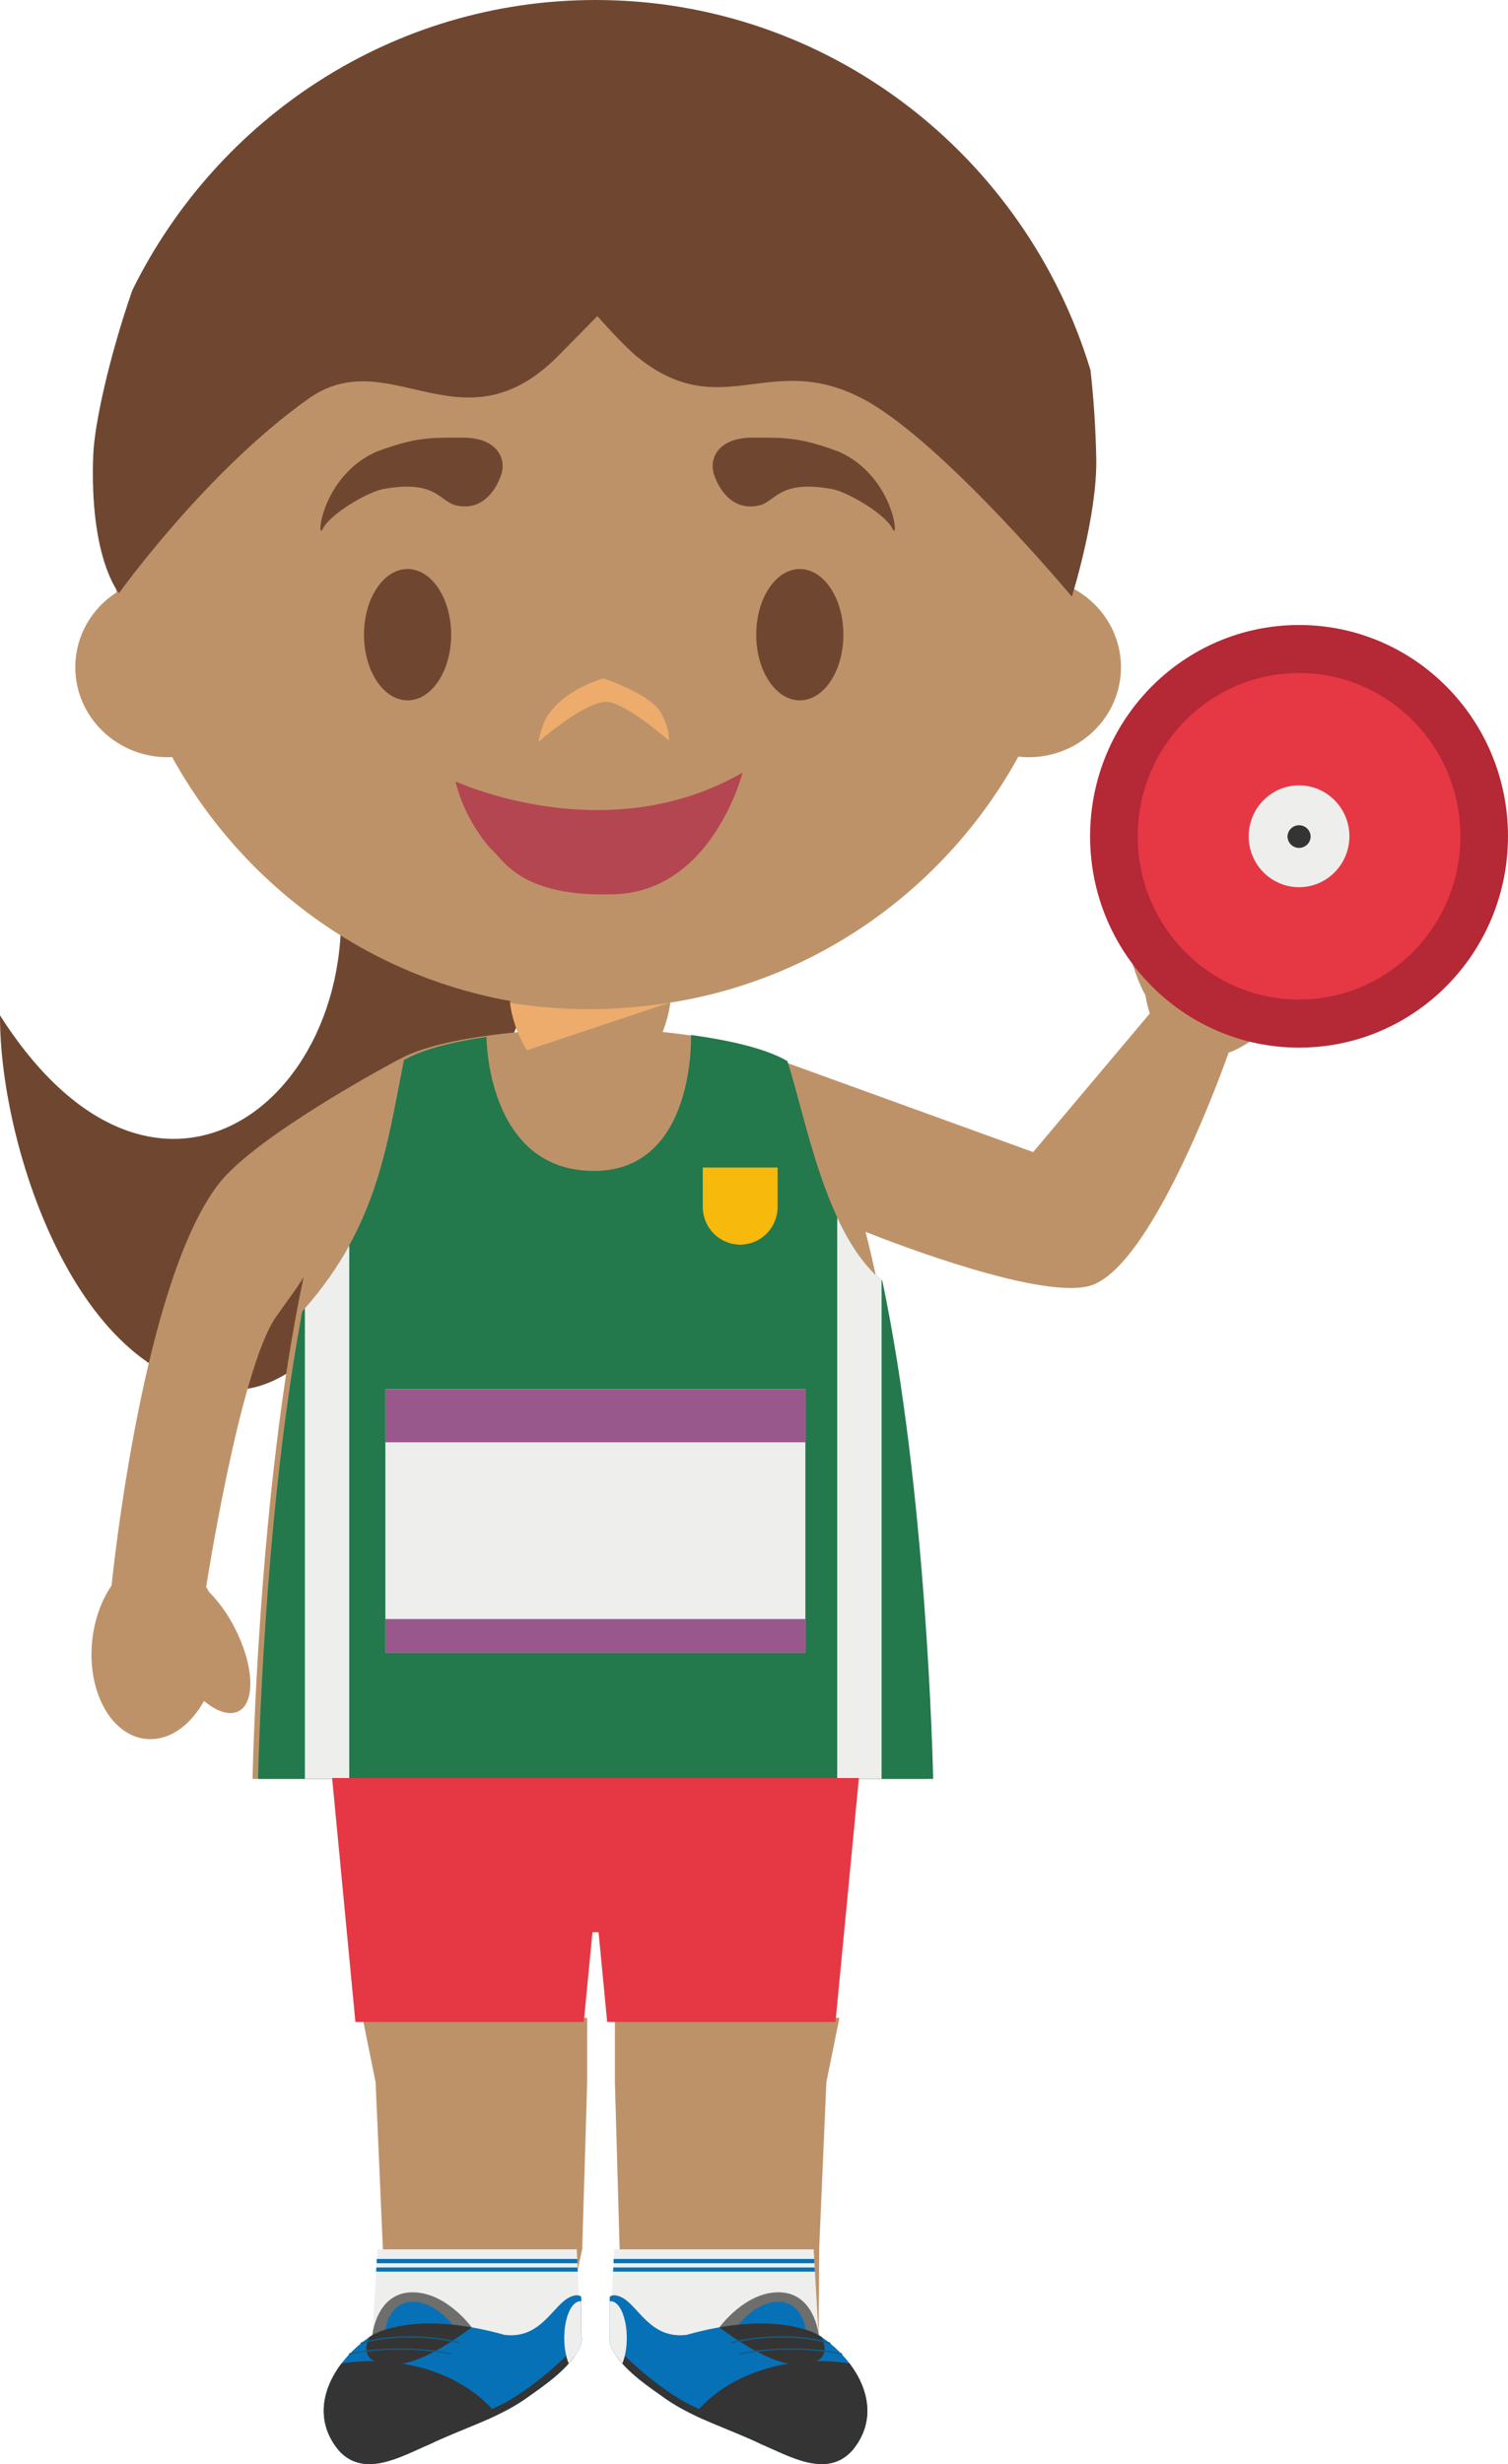 <svg version="1.1" xmlns="http://www.w3.org/2000/svg" xmlns:xlink="http://www.w3.org/1999/xlink" width="73.158" height="119.516" viewBox="0,0,73.158,119.516"><g transform="translate(-203.313,-120.012)"><g data-paper-data="{&quot;isPaintingLayer&quot;:true}" fill-rule="evenodd" stroke="none" stroke-width="1" stroke-linecap="butt" stroke-linejoin="miter" stroke-miterlimit="10" stroke-dasharray="" stroke-dashoffset="0" style="mix-blend-mode: normal"><path d="M203.313,169.26c8.392,13.167 19.59,2.182 15.779,-9.46c-2.764,-8.448 12.243,2.751 12.243,2.751c0,0 -8.789,24.492 -16.411,24.86c-7.624,0.363 -11.638,-11.624 -11.611,-18.15" data-paper-data="{&quot;origPos&quot;:null}" fill="#6f4731"/><path d="M208.717,196.965h0.002zM207.786,199.584c0.111,-1.032 0.452,-1.957 0.938,-2.665v0.013c0.098,-0.949 1.558,-14.79 5.201,-19.502c1.837,-2.375 8.689,-6.007 8.689,-6.007h0.015c2.202,-1.27 7.422,-1.46 7.422,-1.46l1.815,0.08h0.152l1.809,-0.112c0,0 5.195,0.253 7.415,1.538v0.005l12.193,4.417l5.66,-6.724c-0.093,-0.269 -0.162,-0.559 -0.21,-0.867c-0.364,-0.667 -0.662,-1.508 -0.84,-2.437c-0.472,-2.443 0.052,-4.598 1.168,-4.818c0.599,-0.117 1.241,0.345 1.787,1.173c1.202,-1.169 2.684,-1.658 3.92,-1.125c1.896,0.81 2.499,3.7 1.343,6.454c-0.737,1.765 -2.02,3.046 -3.347,3.522h0.002c0,0 -3.53,10.137 -6.606,11.267c-2.239,0.819 -9.557,-1.999 -11.008,-2.575c2.698,10.537 3.014,26.532 3.014,26.532h-32.752c0,0 0.257,-13.903 2.475,-24.333v-0.009c-0.27,0.473 -0.736,1.072 -1.336,1.93c-1.75,2.505 -3.389,13.099 -3.389,13.099c0.041,0.075 0.083,0.141 0.118,0.22c0.498,0.507 0.916,1.087 1.24,1.719c0.952,1.812 1.052,3.641 0.222,4.088c-0.442,0.233 -1.062,0.027 -1.687,-0.493c-0.67,1.215 -1.723,1.959 -2.827,1.84c-1.691,-0.18 -2.853,-2.318 -2.596,-4.77z" data-paper-data="{&quot;origPos&quot;:null}" fill="#be9269"/><path d="M276.47,160.576c0,5.66 -4.537,10.249 -10.135,10.249c-5.6,0 -10.138,-4.59 -10.138,-10.249c0,-5.663 4.538,-10.25 10.138,-10.25c5.598,0 10.136,4.587 10.136,10.25" fill="#b52836"/><path d="M274.163,160.576c0,4.372 -3.505,7.918 -7.83,7.918c-4.322,0 -7.826,-3.546 -7.826,-7.918c0,-4.371 3.504,-7.92 7.827,-7.92c4.324,0 7.829,3.549 7.829,7.92" fill="#e63744"/><path d="M268.777,160.576c0,1.363 -1.095,2.468 -2.442,2.468c-1.35,0 -2.445,-1.105 -2.445,-2.468c0,-1.364 1.095,-2.472 2.445,-2.472c1.347,0 2.442,1.108 2.442,2.472" fill="#eeeeed"/><path d="M266.896,160.576c0,0.31 -0.251,0.561 -0.561,0.561c-0.31,0 -0.561,-0.251 -0.561,-0.561c0.013,-0.301 0.26,-0.538 0.561,-0.538c0.301,0 0.549,0.237 0.561,0.538" fill="#343434"/><path d="M215.834,206.294c0.013,-0.68 0.272,-12.276 2.03,-22.051c0.044,-0.216 0.066,-0.41 0.111,-0.619c3.618,-4.09 4.083,-7.877 4.932,-12.196c0.982,-0.566 2.557,-0.913 4.007,-1.127c0,0 -0.002,6.504 5.217,6.504c4.945,0 4.705,-6.594 4.705,-6.594c1.611,0.22 3.537,0.603 4.673,1.265c0.897,2.717 1.824,8.371 4.61,10.667c2.135,10.123 2.45,23.402 2.464,24.15h-32.75z" fill="#23784c"/><path d="M241.037,176.64v1.904c0.003,0.484 -0.186,0.95 -0.527,1.295c-0.34,0.345 -0.804,0.54 -1.288,0.543c-0.484,-0.003 -0.948,-0.198 -1.288,-0.543c-0.34,-0.345 -0.53,-0.811 -0.527,-1.295v-1.904z" fill="#f6b90c"/><path d="M246.081,206.294h-2.152v-27.234c0.57,1.228 1.266,2.306 2.152,3.052zM220.257,180.42c-0.605,1.091 -1.327,2.113 -2.153,3.048v22.826h2.153v-25.874M222.007,187.386h20.378v12.786h-20.378z" fill="#eeeeed"/><path d="M222.007,187.387h20.378v2.58h-20.378zM222.007,198.54h20.378v1.632h-20.378z" fill="#99588c"/><path d="M230.589,233.456h-8.676l-0.024,-4.345l-0.354,-8.102l-0.632,-3.128h10.896v3.128l-0.242,8.102zM243.029,233.456h-9.348l-0.307,-4.345l-0.23,-8.102v-3.128h10.892l-0.633,3.128l-0.35,8.102z" data-paper-data="{&quot;origPos&quot;:null}" fill="#be9269"/><path d="M244.981,206.25l-1.136,11.833h-11.076l-0.418,-4.352h-0.296l-0.42,4.352h-11.08l-1.13,-11.833h16.073z" fill="#e63744"/><path d="M231.494,233.26h0.02c0.065,0.273 -0.019,0.573 -0.206,0.863c-0.601,0.936 -1.642,1.626 -2.53,2.256c-0.145,0.099 -0.293,0.192 -0.441,0.282h-7.875v-2.661c0.287,-0.269 0.601,-0.535 0.927,-0.739h-0.008l0.243,-4.15h9.668z" fill="#eeeeed"/><path d="M231.324,229.784h-9.741l0.01,-0.206h9.722zM231.344,230.192h-9.784l0.01,-0.202h9.765z" fill="#0771b7"/><path d="M244.674,234.849v1.812h-8.599c-0.152,-0.09 -0.301,-0.19 -0.442,-0.288c-0.889,-0.628 -1.933,-1.315 -2.529,-2.25c-0.185,-0.291 -0.274,-0.59 -0.207,-0.863h0.009l0.204,-4.15h9.677l0.239,4.15h-0.008c0.653,0.414 1.216,0.955 1.656,1.59z" fill="#eeeeed"/><path d="M233.084,229.578h9.729l0.011,0.207h-9.749zM233.065,229.99h9.77l0.013,0.202h-9.792z" fill="#0771b7"/><path d="M221.407,233.261l-0.026,-0.016c0,0 0.198,-1.965 1.836,-2.047c1.696,-0.083 2.98,1.697 2.98,1.697l-4.79,0.365z" fill="#6e6e6d"/><path d="M221.999,233.064c0,0 0.137,-1.352 1.26,-1.407c1.169,-0.057 2.05,1.165 2.05,1.165l-3.293,0.251z" fill="#0771b7"/><path d="M221.407,233.261c0,0 1.968,-1.244 6.388,0c1.787,0.211 2.339,-1.464 3.177,-1.838c0.422,-0.187 0.542,0 0.542,0v1.838c0.065,0.273 -0.019,0.572 -0.207,0.86c-0.6,0.936 -1.641,1.627 -2.528,2.257c-1.374,0.95 -3.113,1.457 -4.63,2.19c-1.373,0.583 -3.182,1.672 -4.412,0.286c-1.626,-1.97 -0.248,-4.369 1.652,-5.593h-0.008v-0.009l0.026,0.008" fill="#0771b7"/><path d="M231.175,234.314c-0.614,0.841 -1.574,1.477 -2.398,2.063c-0.577,0.396 -1.215,0.72 -1.879,1.01l-0.18,-0.37c1.963,-0.579 4.237,-2.906 4.237,-2.906l0.22,0.203M221.407,233.261c0,0 1.493,-0.945 4.79,-0.365c-0.971,0.726 -2.592,1.791 -3.744,1.8c-1.477,0.011 -1.516,-0.68 -1.22,-1.334c0.052,-0.037 0.106,-0.042 0.156,-0.107h-0.008v-0.01l0.026,0.015" fill="#343434"/><path d="M221.334,234.534c2.602,0 4.872,1.05 6.092,2.61c-1.068,0.514 -2.224,0.915 -3.277,1.424c-1.374,0.584 -3.182,1.673 -4.41,0.284c-1.132,-1.369 -0.807,-2.948 0.133,-4.193c0.004,-0.003 0.008,-0.011 0.012,-0.018c0.469,-0.07 0.952,-0.108 1.45,-0.108" fill="#343434"/><path d="M231.46,231.629l0.052,0.002v1.63c0.068,0.272 -0.017,0.572 -0.204,0.86c-0.12,0.185 -0.255,0.361 -0.405,0.528c-0.131,-0.319 -0.216,-0.755 -0.216,-1.237c0,-0.984 0.346,-1.782 0.773,-1.782" fill="#eeeeed"/><path d="M220.272,234.222c-0.017,0 -0.031,-0.011 -0.035,-0.027c-0.005,-0.018 0.008,-0.035 0.026,-0.042c0.022,-0.004 2.163,-0.532 4.919,-0.013c0.017,0.002 0.03,0.022 0.026,0.037c-0.005,0.02 -0.022,0.031 -0.042,0.03c-2.733,-0.52 -4.866,0.008 -4.886,0.012c-0.002,0.002 -0.005,0.003 -0.008,0.003M220.837,233.696c-0.013,0 -0.028,-0.009 -0.033,-0.02c-0.006,-0.02 0.005,-0.04 0.022,-0.044c0.022,-0.009 2.011,-0.669 4.777,-0.033c0.02,0.005 0.029,0.022 0.026,0.04c-0.004,0.02 -0.024,0.033 -0.039,0.026c-2.746,-0.63 -4.723,0.022 -4.742,0.031h-0.011" fill="#145c83"/><path d="M243.001,233.26l-4.788,-0.365c0,0 1.284,-1.78 2.977,-1.697c1.641,0.082 1.837,2.047 1.837,2.047l-0.026,0.016z" fill="#6e6e6d"/><path d="M242.393,233.073l-3.295,-0.251c0,0 0.884,-1.222 2.05,-1.165c1.126,0.055 1.263,1.407 1.263,1.407z" fill="#0771b7"/><path d="M243.001,233.26l0.026,-0.008v0.009h-0.008c1.897,1.224 3.28,3.623 1.654,5.593c-1.232,1.386 -3.04,0.297 -4.414,-0.286c-1.517,-0.733 -3.254,-1.24 -4.627,-2.19c-0.888,-0.63 -1.93,-1.321 -2.532,-2.257c-0.185,-0.288 -0.274,-0.587 -0.209,-0.86v-1.838c0,0 0.124,-0.187 0.545,0c0.837,0.374 1.39,2.049 3.175,1.838c4.423,-1.244 6.39,0 6.39,0" fill="#0771b7"/><path d="M233.235,234.314l0.22,-0.203c0,0 2.274,2.327 4.233,2.906l-0.179,0.37c-0.661,-0.29 -1.301,-0.614 -1.876,-1.01c-0.827,-0.586 -1.787,-1.222 -2.398,-2.063M243.001,233.26l0.026,-0.015v0.01h-0.008c0.052,0.065 0.106,0.07 0.156,0.107c0.294,0.654 0.255,1.345 -1.219,1.334c-1.15,-0.009 -2.772,-1.074 -3.743,-1.8c3.295,-0.58 4.788,0.365 4.788,0.365" fill="#343434"/><path d="M243.073,234.533c0.499,0 0.982,0.038 1.45,0.108c0.004,0.007 0.01,0.015 0.015,0.018c0.94,1.245 1.265,2.824 0.133,4.193c-1.23,1.389 -3.038,0.3 -4.412,-0.284c-1.051,-0.509 -2.209,-0.91 -3.275,-1.424c1.218,-1.56 3.49,-2.61 6.09,-2.61" fill="#343434"/><path d="M232.948,231.63c0.426,0 0.772,0.798 0.772,1.782c0,0.482 -0.082,0.918 -0.215,1.237c-0.149,-0.165 -0.284,-0.342 -0.405,-0.528c-0.185,-0.288 -0.274,-0.588 -0.207,-0.86v-1.63l0.055,-0.002" fill="#eeeeed"/><path d="M244.137,234.222c-0.004,0 -0.007,-0.001 -0.01,-0.003c-0.021,-0.004 -2.15,-0.532 -4.885,-0.012c-0.02,0.001 -0.038,-0.01 -0.04,-0.03c-0.002,-0.008 -0,-0.017 0.005,-0.024c0.005,-0.007 0.013,-0.012 0.021,-0.013c2.751,-0.519 4.895,0.009 4.917,0.013c0.019,0.007 0.03,0.024 0.026,0.042c-0.007,0.017 -0.017,0.027 -0.035,0.027M243.57,233.696h-0.01c-0.02,-0.009 -1.994,-0.661 -4.742,-0.031c-0.016,0.007 -0.033,-0.006 -0.037,-0.026c-0.007,-0.018 0.006,-0.035 0.026,-0.04c2.766,-0.636 4.755,0.024 4.777,0.033c0.017,0.004 0.026,0.024 0.02,0.044c-0.004,0.011 -0.018,0.02 -0.034,0.02" fill="#145c83"/><path d="M233.86,171.835h-3.833c-1.095,0 -1.983,-2.382 -1.983,-3.47h7.803c0,1.088 -0.888,3.47 -1.987,3.47" data-paper-data="{&quot;origPos&quot;:null}" fill="#be9269"/><path d="M228.879,170.952c-0.439,-0.678 -0.748,-1.62 -0.82,-2.3c1.236,0.202 2.505,0.31 3.798,0.31c1.331,0.002 2.66,-0.112 3.972,-0.341l-0.013,0.016l-6.936,2.315" fill="#eeac6c"/><path d="M208.962,148.747c-0.175,-1.182 -0.263,-2.375 -0.263,-3.57c0,-13.119 10.514,-23.75 23.484,-23.75c12.97,0 23.482,10.631 23.482,23.75c0,1.158 -0.08,2.294 -0.238,3.407c1.354,0.751 2.268,2.169 2.268,3.79c0,2.411 -2.009,4.366 -4.483,4.366c-0.17,0 -0.333,-0.011 -0.494,-0.029c-4.014,7.288 -11.705,12.216 -20.535,12.216c-8.821,0 -16.507,-4.92 -20.52,-12.194c-0.072,0.002 -0.141,0.007 -0.211,0.007c-2.477,0 -4.486,-1.955 -4.486,-4.365c0,-1.515 0.79,-2.846 1.996,-3.628" data-paper-data="{&quot;origPos&quot;:null}" fill="#be9269"/><path d="M256.497,142.316c0.034,2.776 -1.186,6.634 -1.186,6.634c0,0 -6.205,-7.429 -9.99,-9.513c-4.628,-2.543 -6.932,1.206 -11.068,-2.093c-0.683,-0.549 -1.96,-1.999 -1.96,-1.999c0,0 -1.557,1.587 -1.97,1.998c-4.649,4.603 -8.132,-0.768 -12.049,2.01c-4.98,3.537 -9.187,9.43 -9.187,9.43c0,0 -1.449,-1.675 -1.249,-6.727c0.058,-1.459 0.757,-4.684 1.893,-7.964c4.111,-8.346 12.63,-14.08 22.476,-14.08c11.307,0 20.87,7.565 24.011,17.961c0.16,1.443 0.253,2.892 0.28,4.343" data-paper-data="{&quot;origPos&quot;:null}" fill="#6f4731"/><path d="M227.643,142.991c0.234,-0.789 -0.261,-1.752 -1.867,-1.752c-1.607,0 -2.264,-0.035 -4.204,0.682c-2.69,1.2 -2.932,4.432 -2.598,3.74c0.334,-0.693 2.065,-1.729 2.889,-1.92c2.619,-0.49 2.763,0.601 3.579,0.786c1.669,0.379 2.201,-1.536 2.201,-1.536M237.941,142.991c-0.234,-0.789 0.26,-1.752 1.867,-1.752c1.606,0 2.264,-0.035 4.204,0.682c2.69,1.2 2.932,4.432 2.598,3.74c-0.334,-0.693 -2.066,-1.729 -2.889,-1.92c-2.619,-0.49 -2.763,0.601 -3.579,0.786c-1.67,0.379 -2.202,-1.536 -2.202,-1.536" data-paper-data="{&quot;origPos&quot;:null}" fill="#6f4731"/><path d="M225.2,150.796c0,1.76 -0.947,3.186 -2.114,3.186c-1.168,0 -2.115,-1.426 -2.115,-3.186c0,-1.76 0.947,-3.185 2.115,-3.185c1.167,0 2.114,1.426 2.114,3.185M244.229,150.796c0,1.76 -0.947,3.186 -2.115,3.186c-1.168,0 -2.114,-1.426 -2.114,-3.186c0,-1.76 0.946,-3.185 2.114,-3.185c1.168,0 2.115,1.426 2.115,3.185" data-paper-data="{&quot;origPos&quot;:null}" fill="#6f4731"/><path d="M232.621,154.056c-1.189,0.162 -3.192,1.947 -3.192,1.947c0,0 0.218,-1.071 0.531,-1.379c0.846,-1.228 2.63,-1.704 2.63,-1.704c0,0 2.296,0.747 2.8,1.687c0.469,0.875 0.36,1.315 0.36,1.315c0,0 -2.242,-1.987 -3.13,-1.866z" fill="#eeac6c"/><path d="M225.41,157.908c0,0 7.294,3.405 13.929,-0.423c0,0 -1.471,5.808 -6.29,5.905c-4.351,0.13 -5.27,-1.584 -5.79,-2.077c-0.523,-0.491 -1.504,-1.881 -1.849,-3.406" data-paper-data="{&quot;origPos&quot;:null}" fill="#b34651"/></g></g></svg>